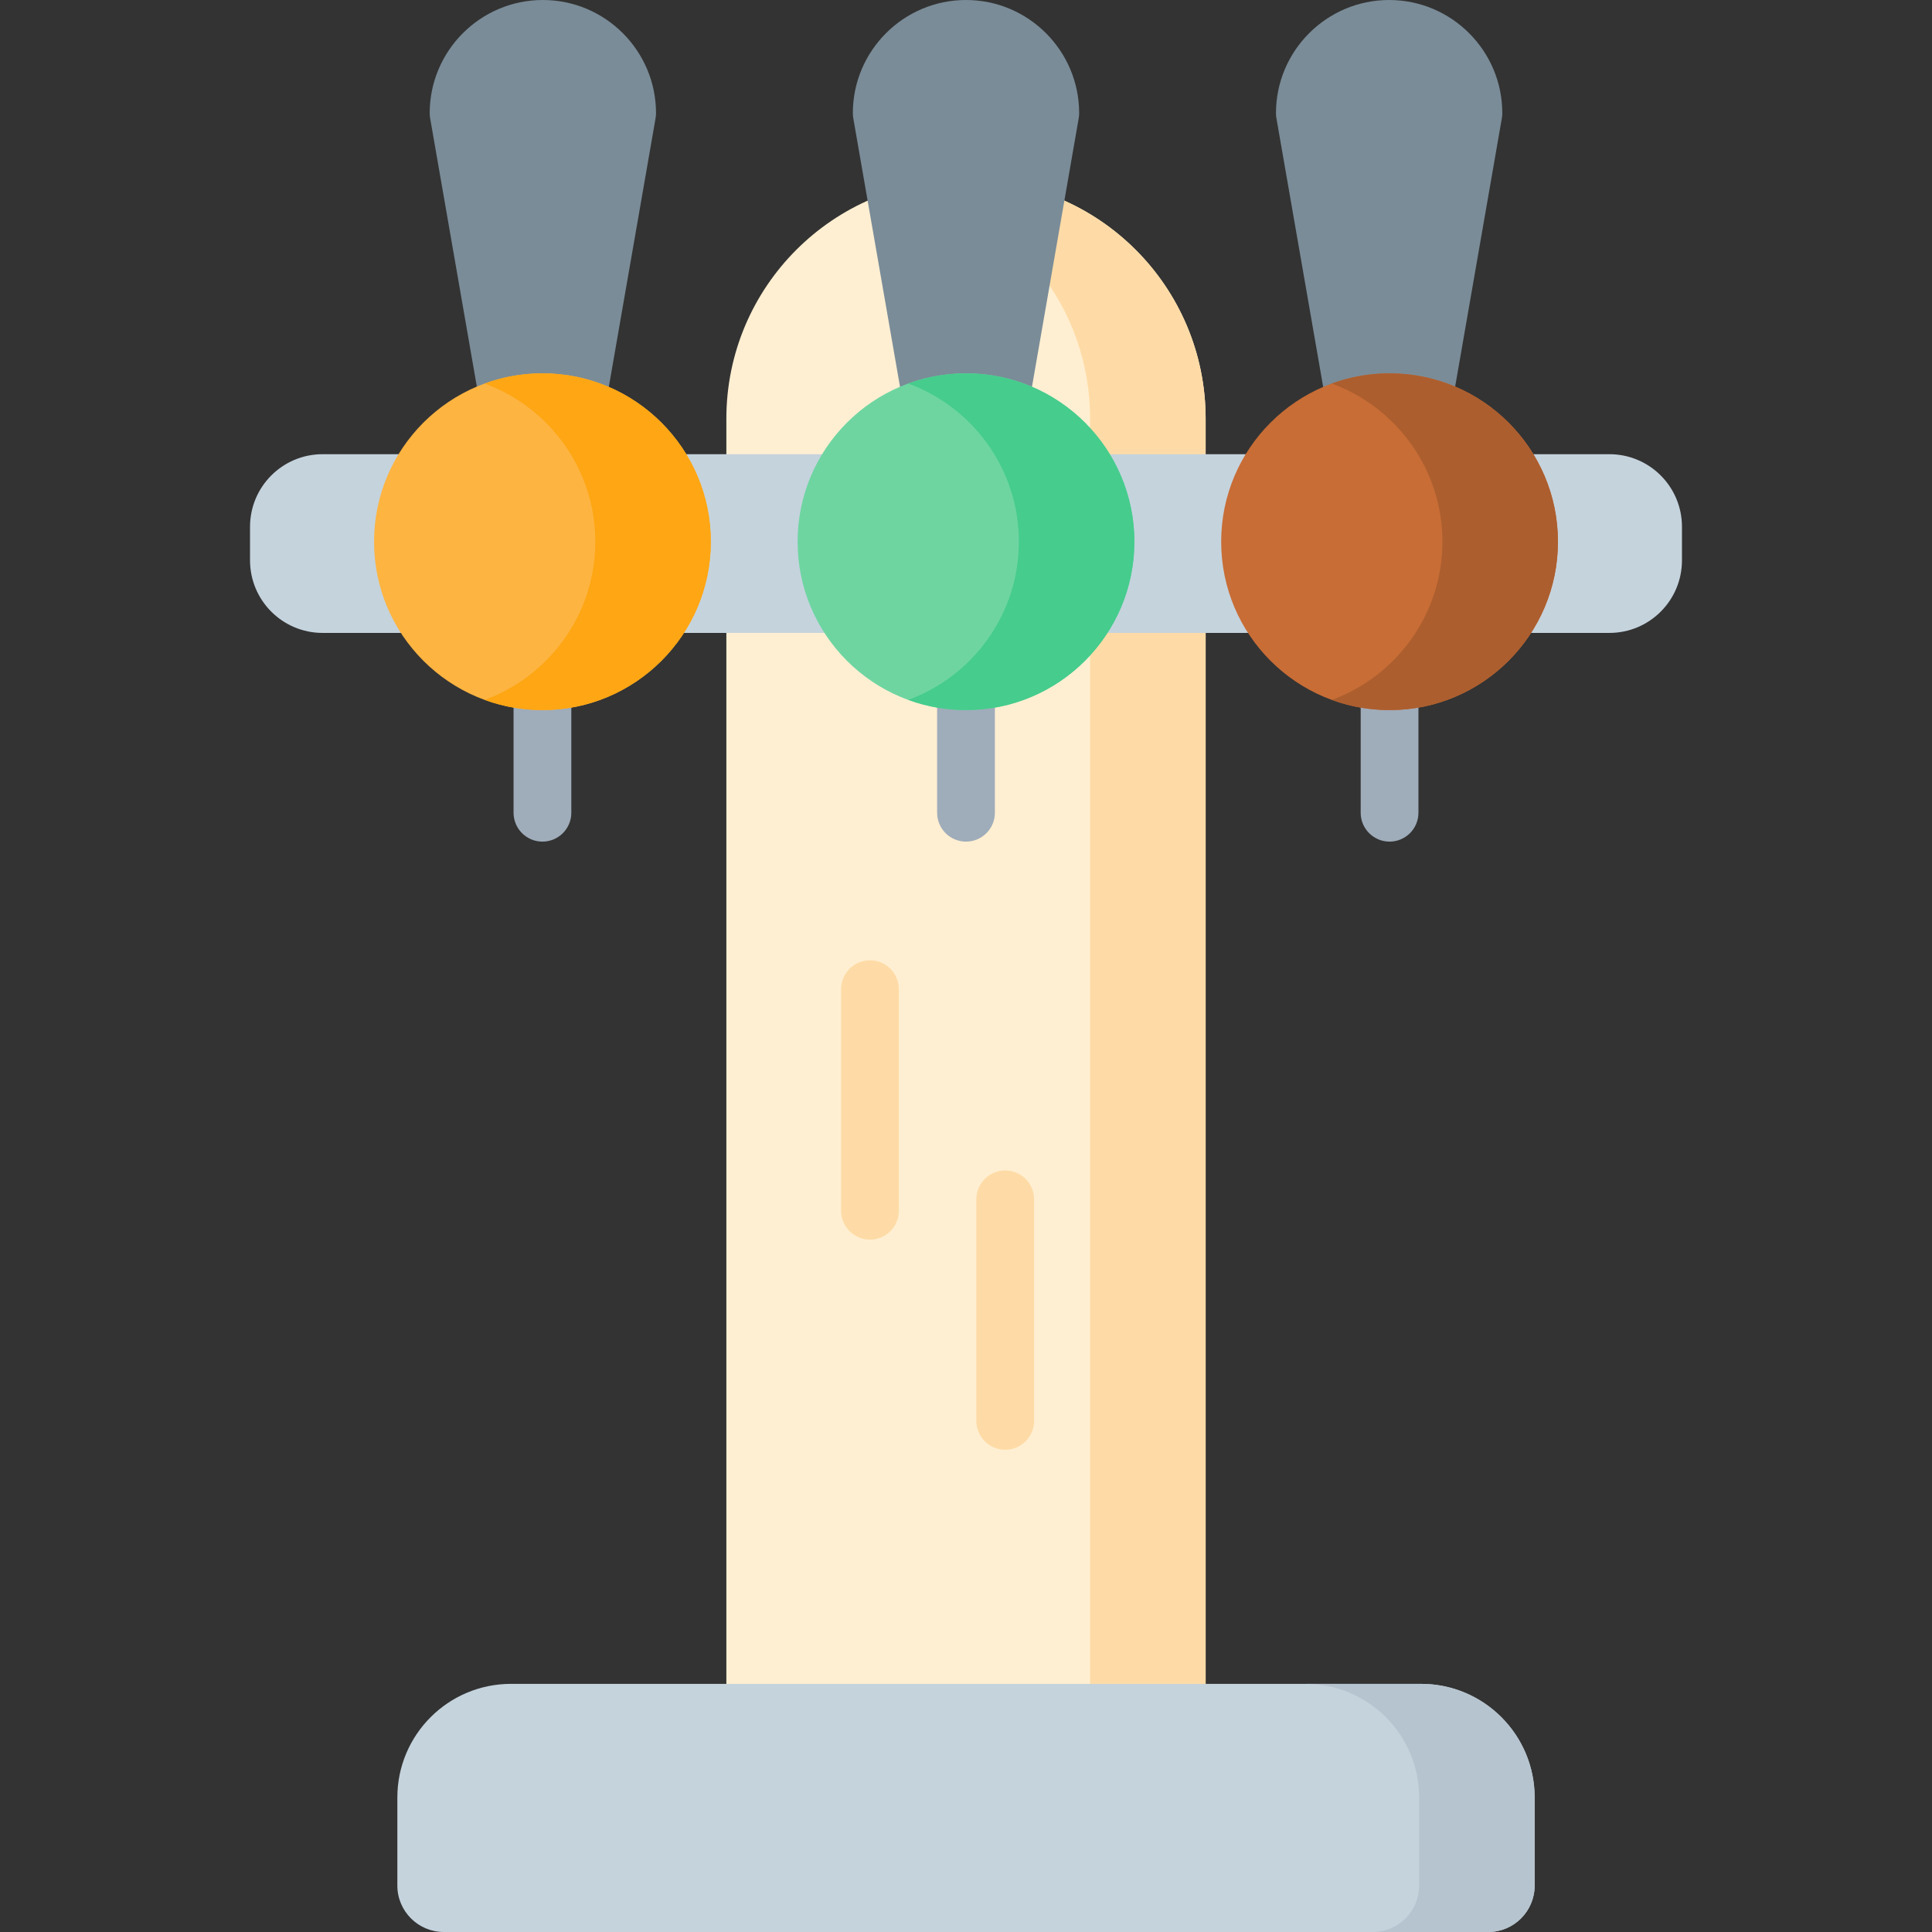 <svg id="Capa_1" enable-background="new 0 0 501.747 501.747" height="512" viewBox="0 0 501.747 501.747" width="512" xmlns="http://www.w3.org/2000/svg"><rect x="0" y="0" width="501.747" height="501.747" fill="#333333" stroke="none"/><path d="m313.108 467.068v-358.336c0-34.247-27.763-62.011-62.01-62.011h-.449c-34.247 0-62.01 27.763-62.01 62.011v358.335h124.469z" fill="#ffefd2"/><path d="m251.098 46.722h-.449c-5.094 0-10.039.627-14.776 1.786 27.111 6.63 47.235 31.071 47.235 60.225v358.335h30v-358.336c0-34.247-27.763-62.01-62.01-62.01z" fill="#fedba6"/><path d="m386.488 501.747h-271.229c-6.664 0-12.067-5.402-12.067-12.067v-22.852c0-16.304 13.217-29.522 29.522-29.522h236.319c16.304 0 29.522 13.217 29.522 29.522v22.852c0 6.665-5.403 12.067-12.067 12.067z" fill="#c5d3dd"/><path d="m369.033 437.306h-30c16.305 0 29.522 13.217 29.522 29.522v22.852c0 6.664-5.403 12.067-12.067 12.067h30c6.664 0 12.067-5.402 12.067-12.067v-22.852c0-16.304-13.218-29.522-29.522-29.522z" fill="#b6c4cf"/><path d="m417.964 164.371h-334.18c-10.411 0-18.85-8.439-18.85-18.85v-8.715c0-10.411 8.439-18.85 18.85-18.85h334.18c10.411 0 18.85 8.439 18.85 18.85v8.715c0 10.411-8.44 18.85-18.85 18.85z" fill="#c5d3dd"/><g fill="#9facba"><path d="m140.874 218.572c-4.143 0-7.5-3.358-7.5-7.5v-33.155c0-4.142 3.357-7.5 7.5-7.5s7.5 3.358 7.5 7.5v33.155c0 4.142-3.358 7.5-7.5 7.5z"/><path d="m250.874 218.572c-4.143 0-7.5-3.358-7.5-7.5v-33.155c0-4.142 3.357-7.5 7.5-7.5s7.5 3.358 7.5 7.5v33.155c0 4.142-3.358 7.5-7.5 7.5z"/><path d="m360.874 218.572c-4.143 0-7.5-3.358-7.5-7.5v-33.155c0-4.142 3.357-7.5 7.5-7.5s7.5 3.358 7.5 7.5v33.155c0 4.142-3.358 7.5-7.5 7.5z"/></g><path d="m225.937 321.936c-4.143 0-7.5-3.358-7.5-7.5v-57.542c0-4.142 3.357-7.5 7.5-7.5s7.5 3.358 7.5 7.5v57.542c0 4.142-3.357 7.5-7.5 7.5z" fill="#fedba6"/><path d="m261.056 376.511c-4.143 0-7.5-3.358-7.5-7.5v-57.541c0-4.142 3.357-7.5 7.5-7.5s7.5 3.358 7.5 7.5v57.542c0 4.141-3.357 7.499-7.5 7.499z" fill="#fedba6"/><path d="m140.982 0c-16.204 0-29.388 13.184-29.388 29.388 0 .431.037.861.111 1.286l12.859 73.906c.625 3.592 3.742 6.214 7.389 6.214h18.057c3.646 0 6.764-2.622 7.389-6.214l12.86-73.906c.074-.424.111-.855.111-1.286.001-16.204-13.183-29.388-29.388-29.388z" fill="#7a8c98"/><path d="m250.874 0c-16.205 0-29.389 13.184-29.389 29.388 0 .431.037.861.111 1.286l12.86 73.906c.625 3.592 3.742 6.214 7.389 6.214h18.057c3.647 0 6.764-2.622 7.389-6.214l12.86-73.906c.074-.424.111-.855.111-1.286 0-16.204-13.183-29.388-29.388-29.388z" fill="#7a8c98"/><path d="m360.764 0c-16.204 0-29.388 13.184-29.388 29.388 0 .431.037.861.111 1.286l12.859 73.906c.625 3.592 3.742 6.214 7.389 6.214h18.058c3.647 0 6.764-2.622 7.389-6.214l12.859-73.906c.074-.424.111-.855.111-1.286.001-16.204-13.183-29.388-29.388-29.388z" fill="#7a8c98"/><circle cx="140.874" cy="140.685" fill="#fdb441" r="43.731"/><path d="m140.874 96.955c-5.267 0-10.32.936-15 2.651 16.747 6.134 28.73 22.234 28.73 41.08s-11.983 34.946-28.73 41.08c4.68 1.714 9.733 2.651 15 2.651 24.113 0 43.73-19.618 43.73-43.731s-19.617-43.731-43.73-43.731z" fill="#fea613"/><circle cx="250.874" cy="140.685" fill="#6ed5a1" r="43.731"/><path d="m250.874 96.955c-5.267 0-10.32.936-15 2.651 16.747 6.134 28.73 22.234 28.73 41.08s-11.983 34.946-28.73 41.08c4.68 1.714 9.733 2.651 15 2.651 24.113 0 43.73-19.618 43.73-43.731s-19.617-43.731-43.73-43.731z" fill="#46cc8d"/><circle cx="360.874" cy="140.685" fill="#c86d36" r="43.731"/><path d="m360.874 96.955c-5.267 0-10.32.936-15 2.651 16.747 6.134 28.73 22.234 28.73 41.08s-11.983 34.946-28.73 41.08c4.68 1.714 9.733 2.651 15 2.651 24.113 0 43.73-19.618 43.73-43.731s-19.617-43.731-43.73-43.731z" fill="#ac5e2e"/></svg>